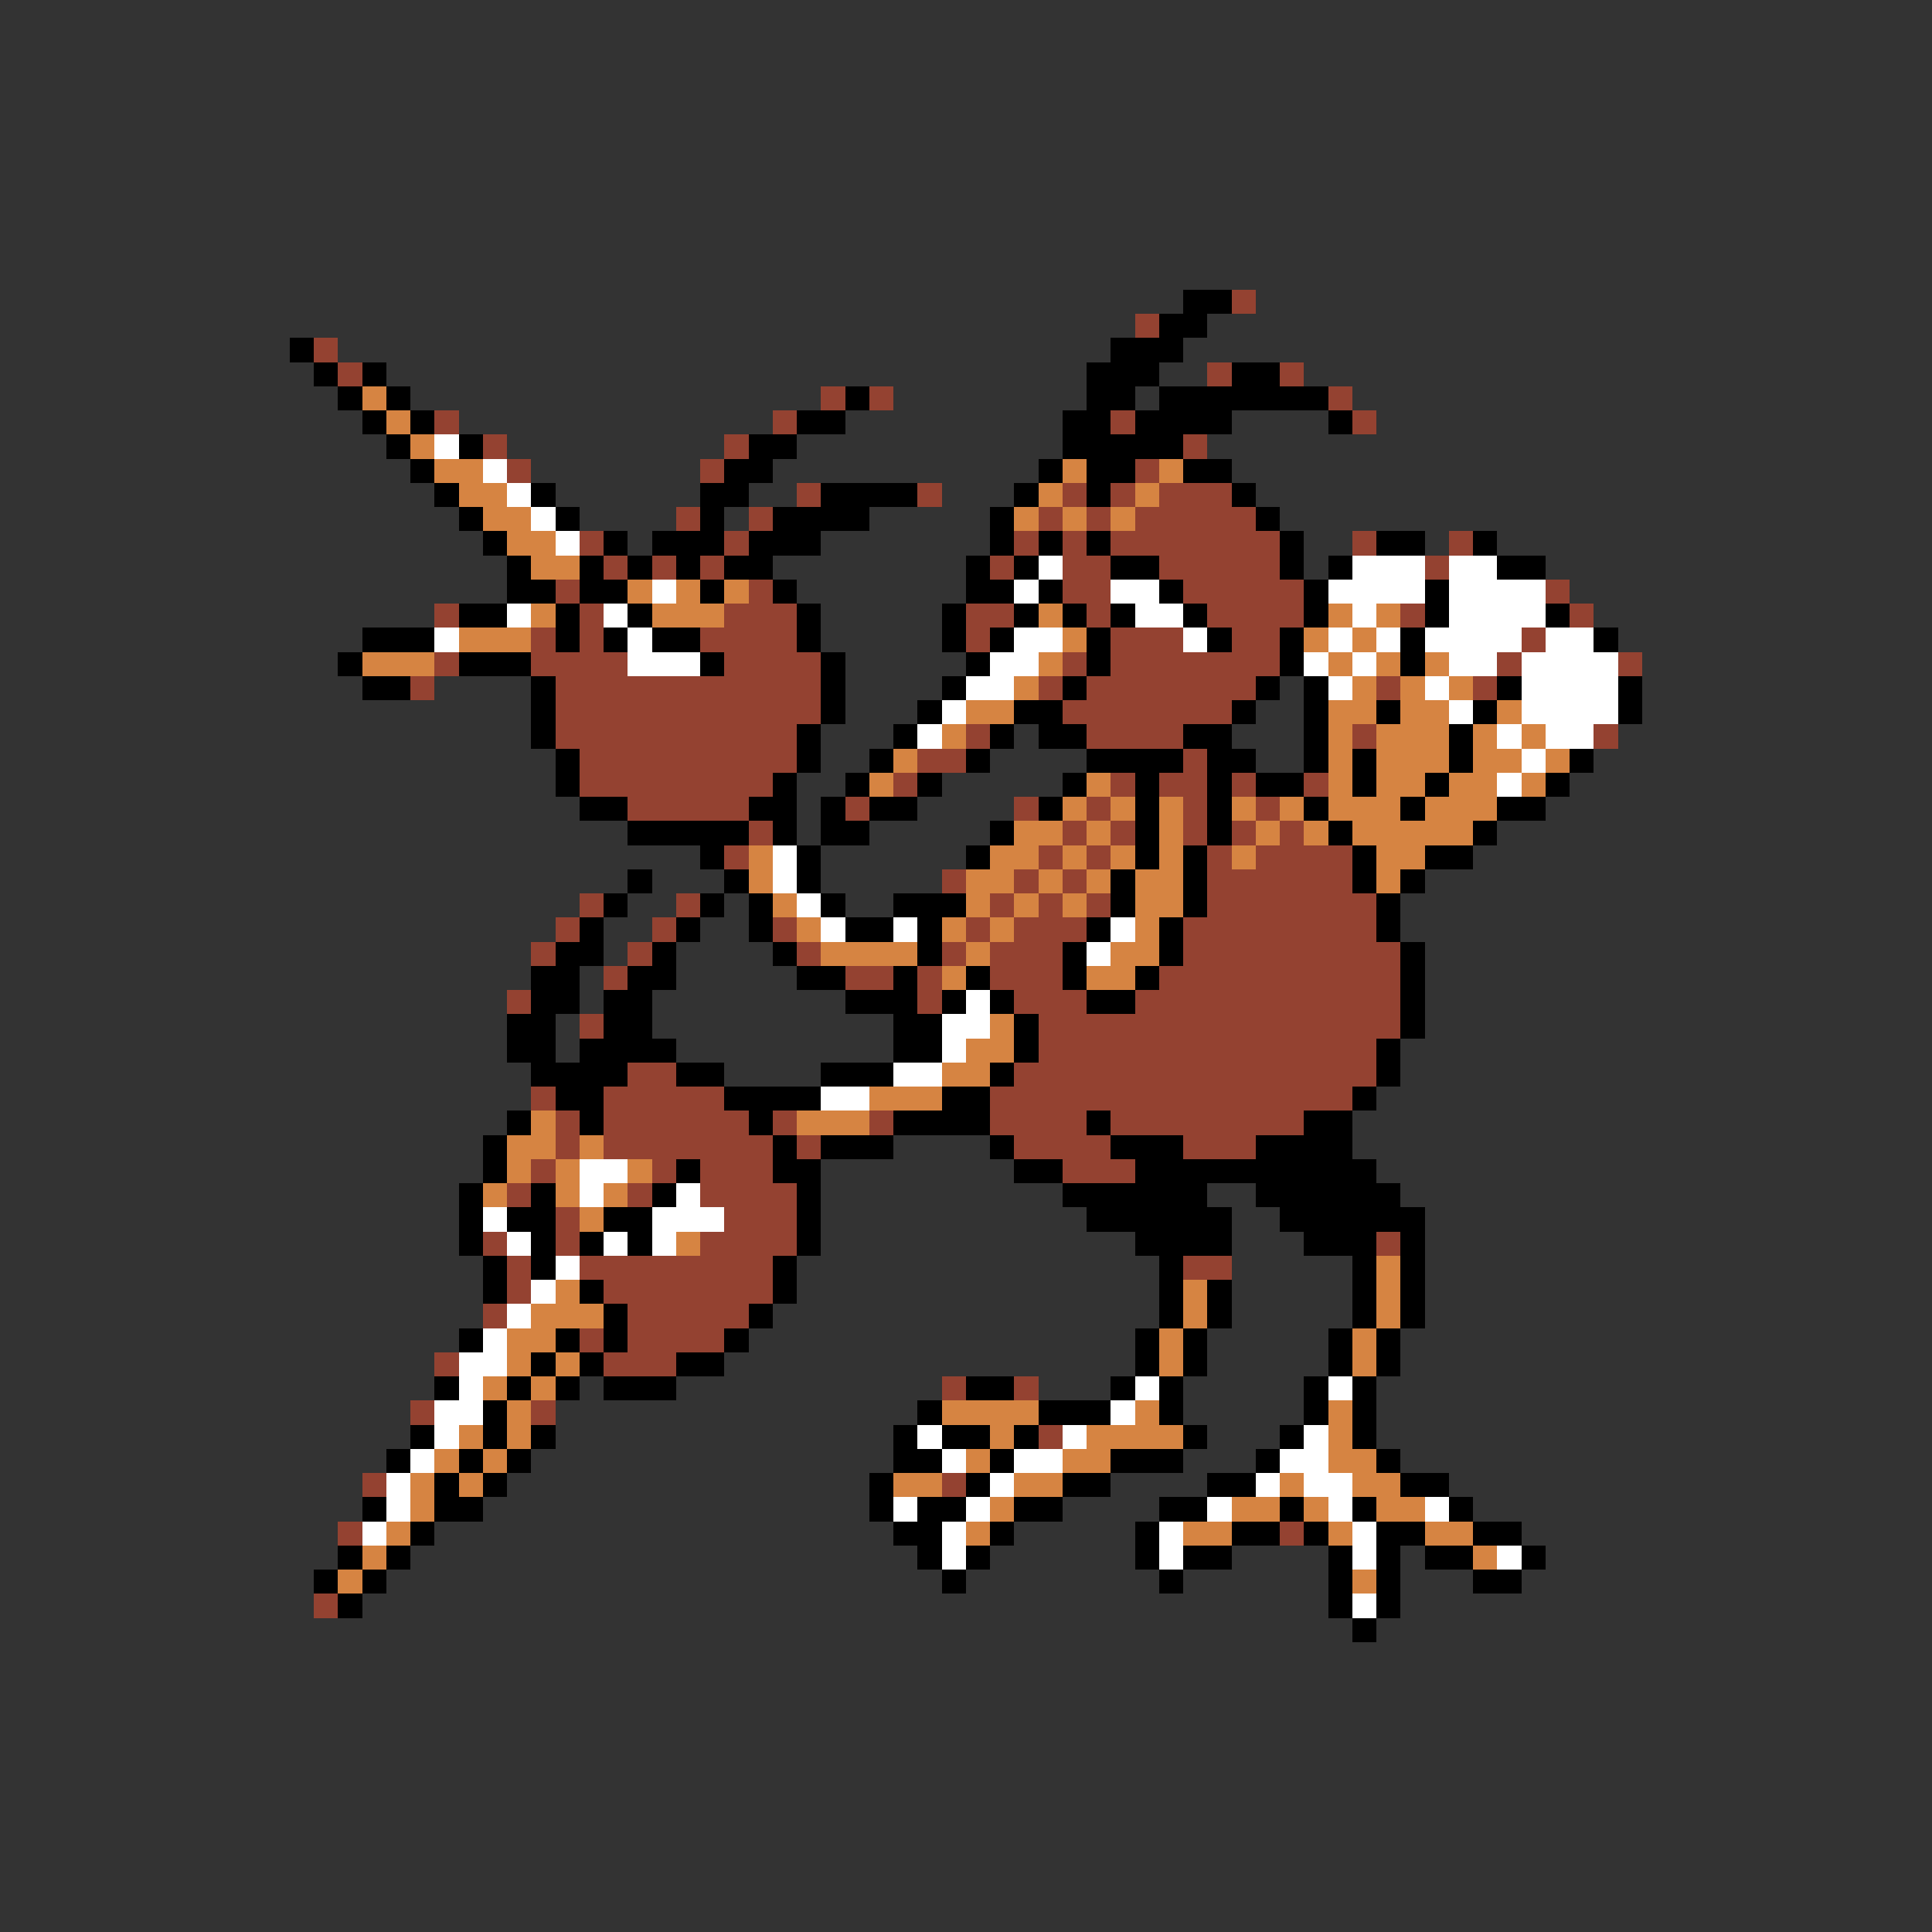 <svg xmlns="http://www.w3.org/2000/svg" viewBox="0 -0.5 80 80" shape-rendering="crispEdges">
<rect x="0" y="-0.5" width="80" height="80" fill="#333333" stroke="none"/>
<path stroke="#000000" d="M49 12h2M48 13h2M12 14h1M46 14h3M13 15h1M15 15h1M45 15h3M51 15h2M14 16h1M16 16h1M35 16h1M45 16h2M48 16h7M15 17h1M17 17h1M33 17h2M44 17h2M47 17h4M55 17h1M16 18h1M19 18h1M31 18h2M44 18h5M17 19h1M30 19h2M43 19h1M45 19h2M49 19h2M18 20h1M22 20h1M29 20h2M34 20h4M42 20h1M45 20h1M51 20h1M19 21h1M23 21h1M29 21h1M32 21h4M41 21h1M52 21h1M20 22h1M25 22h1M27 22h3M31 22h3M41 22h1M43 22h1M45 22h1M53 22h1M57 22h2M61 22h1M21 23h1M24 23h1M26 23h1M28 23h1M30 23h2M40 23h1M42 23h1M46 23h2M53 23h1M55 23h1M62 23h2M21 24h2M24 24h2M29 24h1M32 24h1M40 24h2M43 24h1M48 24h1M54 24h1M59 24h1M19 25h2M23 25h1M26 25h1M33 25h1M39 25h1M42 25h1M44 25h1M46 25h1M49 25h1M54 25h1M59 25h1M64 25h1M15 26h3M23 26h1M25 26h1M27 26h2M33 26h1M39 26h1M41 26h1M45 26h1M50 26h1M53 26h1M58 26h1M66 26h1M14 27h1M19 27h3M29 27h1M34 27h1M40 27h1M45 27h1M53 27h1M58 27h1M15 28h2M22 28h1M34 28h1M39 28h1M44 28h1M52 28h1M54 28h1M62 28h1M67 28h1M22 29h1M34 29h1M38 29h1M42 29h2M51 29h1M54 29h1M57 29h1M61 29h1M67 29h1M22 30h1M33 30h1M37 30h1M41 30h1M43 30h2M49 30h2M54 30h1M60 30h1M23 31h1M33 31h1M36 31h1M40 31h1M45 31h4M50 31h2M54 31h1M56 31h1M60 31h1M65 31h1M23 32h1M32 32h1M35 32h1M38 32h1M44 32h1M47 32h1M50 32h1M52 32h2M56 32h1M59 32h1M64 32h1M24 33h2M31 33h2M34 33h1M36 33h2M43 33h1M47 33h1M50 33h1M54 33h1M58 33h1M62 33h2M26 34h5M32 34h1M34 34h2M41 34h1M47 34h1M50 34h1M55 34h1M61 34h1M29 35h1M33 35h1M40 35h1M47 35h1M49 35h1M56 35h1M59 35h2M26 36h1M30 36h1M33 36h1M46 36h1M49 36h1M56 36h1M58 36h1M25 37h1M29 37h1M31 37h1M34 37h1M37 37h3M46 37h1M49 37h1M57 37h1M24 38h1M28 38h1M31 38h1M35 38h2M38 38h1M45 38h1M48 38h1M57 38h1M23 39h2M27 39h1M32 39h1M38 39h1M44 39h1M48 39h1M58 39h1M22 40h2M26 40h2M33 40h2M37 40h1M40 40h1M44 40h1M47 40h1M58 40h1M22 41h2M25 41h2M35 41h3M39 41h1M41 41h1M45 41h2M58 41h1M21 42h2M25 42h2M37 42h2M42 42h1M58 42h1M21 43h2M24 43h4M37 43h2M42 43h1M57 43h1M22 44h4M28 44h2M34 44h3M41 44h1M57 44h1M23 45h2M30 45h4M39 45h2M56 45h1M21 46h1M24 46h1M31 46h1M37 46h4M45 46h1M54 46h2M20 47h1M32 47h1M34 47h3M41 47h1M46 47h3M52 47h4M20 48h1M28 48h1M32 48h2M42 48h2M47 48h10M19 49h1M22 49h1M27 49h1M33 49h1M44 49h6M52 49h6M19 50h1M21 50h2M25 50h2M33 50h1M45 50h6M53 50h6M19 51h1M22 51h1M24 51h1M26 51h1M33 51h1M47 51h4M54 51h3M58 51h1M20 52h1M22 52h1M32 52h1M48 52h1M56 52h1M58 52h1M20 53h1M24 53h1M32 53h1M48 53h1M50 53h1M56 53h1M58 53h1M25 54h1M31 54h1M48 54h1M50 54h1M56 54h1M58 54h1M19 55h1M23 55h1M25 55h1M30 55h1M47 55h1M49 55h1M55 55h1M57 55h1M22 56h1M24 56h1M28 56h2M47 56h1M49 56h1M55 56h1M57 56h1M18 57h1M21 57h1M23 57h1M25 57h3M40 57h2M46 57h1M48 57h1M54 57h1M56 57h1M20 58h1M38 58h1M43 58h3M48 58h1M54 58h1M56 58h1M17 59h1M20 59h1M22 59h1M37 59h1M39 59h2M42 59h1M49 59h1M53 59h1M56 59h1M16 60h1M19 60h1M21 60h1M37 60h2M41 60h1M46 60h3M52 60h1M57 60h1M18 61h1M20 61h1M36 61h1M40 61h1M44 61h2M50 61h2M58 61h2M15 62h1M18 62h2M36 62h1M38 62h2M42 62h2M48 62h2M53 62h1M56 62h1M60 62h1M17 63h1M37 63h2M41 63h1M47 63h1M51 63h2M54 63h1M57 63h2M61 63h2M14 64h1M16 64h1M38 64h1M40 64h1M47 64h1M49 64h2M55 64h1M57 64h1M59 64h2M63 64h1M13 65h1M15 65h1M39 65h1M48 65h1M55 65h1M57 65h1M61 65h2M14 66h1M55 66h1M57 66h1M56 67h1" />
<path stroke="#944231" d="M51 12h1M47 13h1M13 14h1M14 15h1M50 15h1M53 15h1M34 16h1M36 16h1M55 16h1M18 17h1M32 17h1M46 17h1M56 17h1M20 18h1M30 18h1M49 18h1M21 19h1M29 19h1M47 19h1M33 20h1M38 20h1M44 20h1M46 20h1M48 20h3M28 21h1M31 21h1M43 21h1M45 21h1M47 21h5M24 22h1M30 22h1M42 22h1M44 22h1M46 22h7M56 22h1M60 22h1M25 23h1M27 23h1M29 23h1M41 23h1M44 23h2M48 23h5M59 23h1M23 24h1M31 24h1M44 24h2M49 24h5M64 24h1M18 25h1M24 25h1M30 25h3M40 25h2M45 25h1M50 25h4M58 25h1M65 25h1M22 26h1M24 26h1M29 26h4M40 26h1M46 26h3M51 26h2M63 26h1M18 27h1M22 27h4M30 27h4M44 27h1M46 27h7M62 27h1M67 27h1M17 28h1M23 28h11M43 28h1M45 28h7M57 28h1M61 28h1M23 29h11M44 29h7M23 30h10M40 30h1M45 30h4M56 30h1M66 30h1M24 31h9M38 31h2M49 31h1M24 32h8M37 32h1M46 32h1M48 32h2M51 32h1M54 32h1M26 33h5M35 33h1M42 33h1M45 33h1M49 33h1M52 33h1M31 34h1M44 34h1M46 34h1M49 34h1M51 34h1M53 34h1M30 35h1M43 35h1M45 35h1M50 35h1M52 35h4M39 36h1M42 36h1M44 36h1M50 36h6M24 37h1M28 37h1M41 37h1M43 37h1M45 37h1M50 37h7M23 38h1M27 38h1M32 38h1M40 38h1M42 38h3M49 38h8M22 39h1M26 39h1M33 39h1M39 39h1M41 39h3M49 39h9M25 40h1M35 40h2M38 40h1M41 40h3M48 40h10M21 41h1M38 41h1M42 41h3M47 41h11M24 42h1M43 42h15M43 43h14M26 44h2M42 44h15M22 45h1M25 45h5M41 45h15M23 46h1M25 46h6M32 46h1M36 46h1M41 46h4M46 46h8M23 47h1M25 47h7M33 47h1M42 47h4M49 47h3M22 48h1M27 48h1M29 48h3M44 48h3M21 49h1M26 49h1M29 49h4M23 50h1M30 50h3M20 51h1M23 51h1M29 51h4M57 51h1M21 52h1M24 52h8M49 52h2M21 53h1M25 53h7M20 54h1M26 54h5M24 55h1M26 55h4M18 56h1M25 56h3M39 57h1M42 57h1M17 58h1M22 58h1M43 59h1M15 61h1M39 61h1M14 63h1M53 63h1M13 66h1" />
<path stroke="#d68442" d="M15 16h1M16 17h1M17 18h1M18 19h2M44 19h1M48 19h1M19 20h2M43 20h1M47 20h1M20 21h2M42 21h1M44 21h1M46 21h1M21 22h2M22 23h2M26 24h1M28 24h1M30 24h1M22 25h1M27 25h3M43 25h1M55 25h1M57 25h1M19 26h3M44 26h1M54 26h1M56 26h1M15 27h3M43 27h1M55 27h1M57 27h1M59 27h1M42 28h1M56 28h1M58 28h1M60 28h1M40 29h2M55 29h2M58 29h2M62 29h1M39 30h1M55 30h1M57 30h3M61 30h1M63 30h1M37 31h1M55 31h1M57 31h3M61 31h2M64 31h1M36 32h1M45 32h1M55 32h1M57 32h2M60 32h2M63 32h1M44 33h1M46 33h1M48 33h1M51 33h1M53 33h1M55 33h3M59 33h3M42 34h2M45 34h1M48 34h1M52 34h1M54 34h1M56 34h5M31 35h1M41 35h2M44 35h1M46 35h1M48 35h1M51 35h1M57 35h2M31 36h1M40 36h2M43 36h1M45 36h1M47 36h2M57 36h1M32 37h1M40 37h1M42 37h1M44 37h1M47 37h2M33 38h1M39 38h1M41 38h1M47 38h1M34 39h4M40 39h1M46 39h2M39 40h1M45 40h2M41 42h1M40 43h2M39 44h2M36 45h3M22 46h1M33 46h3M21 47h2M24 47h1M21 48h1M23 48h1M26 48h1M20 49h1M23 49h1M25 49h1M24 50h1M28 51h1M57 52h1M23 53h1M49 53h1M57 53h1M22 54h3M49 54h1M57 54h1M21 55h2M48 55h1M56 55h1M21 56h1M23 56h1M48 56h1M56 56h1M20 57h1M22 57h1M21 58h1M39 58h4M47 58h1M55 58h1M19 59h1M21 59h1M41 59h1M45 59h4M55 59h1M18 60h1M20 60h1M40 60h1M44 60h2M55 60h2M17 61h1M19 61h1M37 61h2M42 61h2M53 61h1M56 61h2M17 62h1M41 62h1M51 62h2M54 62h1M57 62h2M16 63h1M40 63h1M49 63h2M55 63h1M59 63h2M15 64h1M61 64h1M14 65h1M56 65h1" />
<path stroke="#ffffff" d="M18 18h1M20 19h1M21 20h1M22 21h1M23 22h1M43 23h1M56 23h3M60 23h2M27 24h1M42 24h1M46 24h2M55 24h4M60 24h4M21 25h1M25 25h1M47 25h2M56 25h1M60 25h4M18 26h1M26 26h1M42 26h2M49 26h1M55 26h1M57 26h1M59 26h4M64 26h2M26 27h3M41 27h2M54 27h1M56 27h1M60 27h2M63 27h4M40 28h2M55 28h1M59 28h1M63 28h4M39 29h1M60 29h1M63 29h4M38 30h1M62 30h1M64 30h2M63 31h1M62 32h1M32 35h1M32 36h1M33 37h1M34 38h1M37 38h1M46 38h1M45 39h1M40 41h1M39 42h2M39 43h1M37 44h2M34 45h2M24 48h2M24 49h1M28 49h1M20 50h1M27 50h3M21 51h1M25 51h1M27 51h1M23 52h1M22 53h1M21 54h1M20 55h1M19 56h2M19 57h1M47 57h1M55 57h1M18 58h2M46 58h1M18 59h1M38 59h1M44 59h1M54 59h1M17 60h1M39 60h1M42 60h2M53 60h2M16 61h1M41 61h1M52 61h1M54 61h2M16 62h1M37 62h1M40 62h1M50 62h1M55 62h1M59 62h1M15 63h1M39 63h1M48 63h1M56 63h1M39 64h1M48 64h1M56 64h1M62 64h1M56 66h1" />
</svg>
